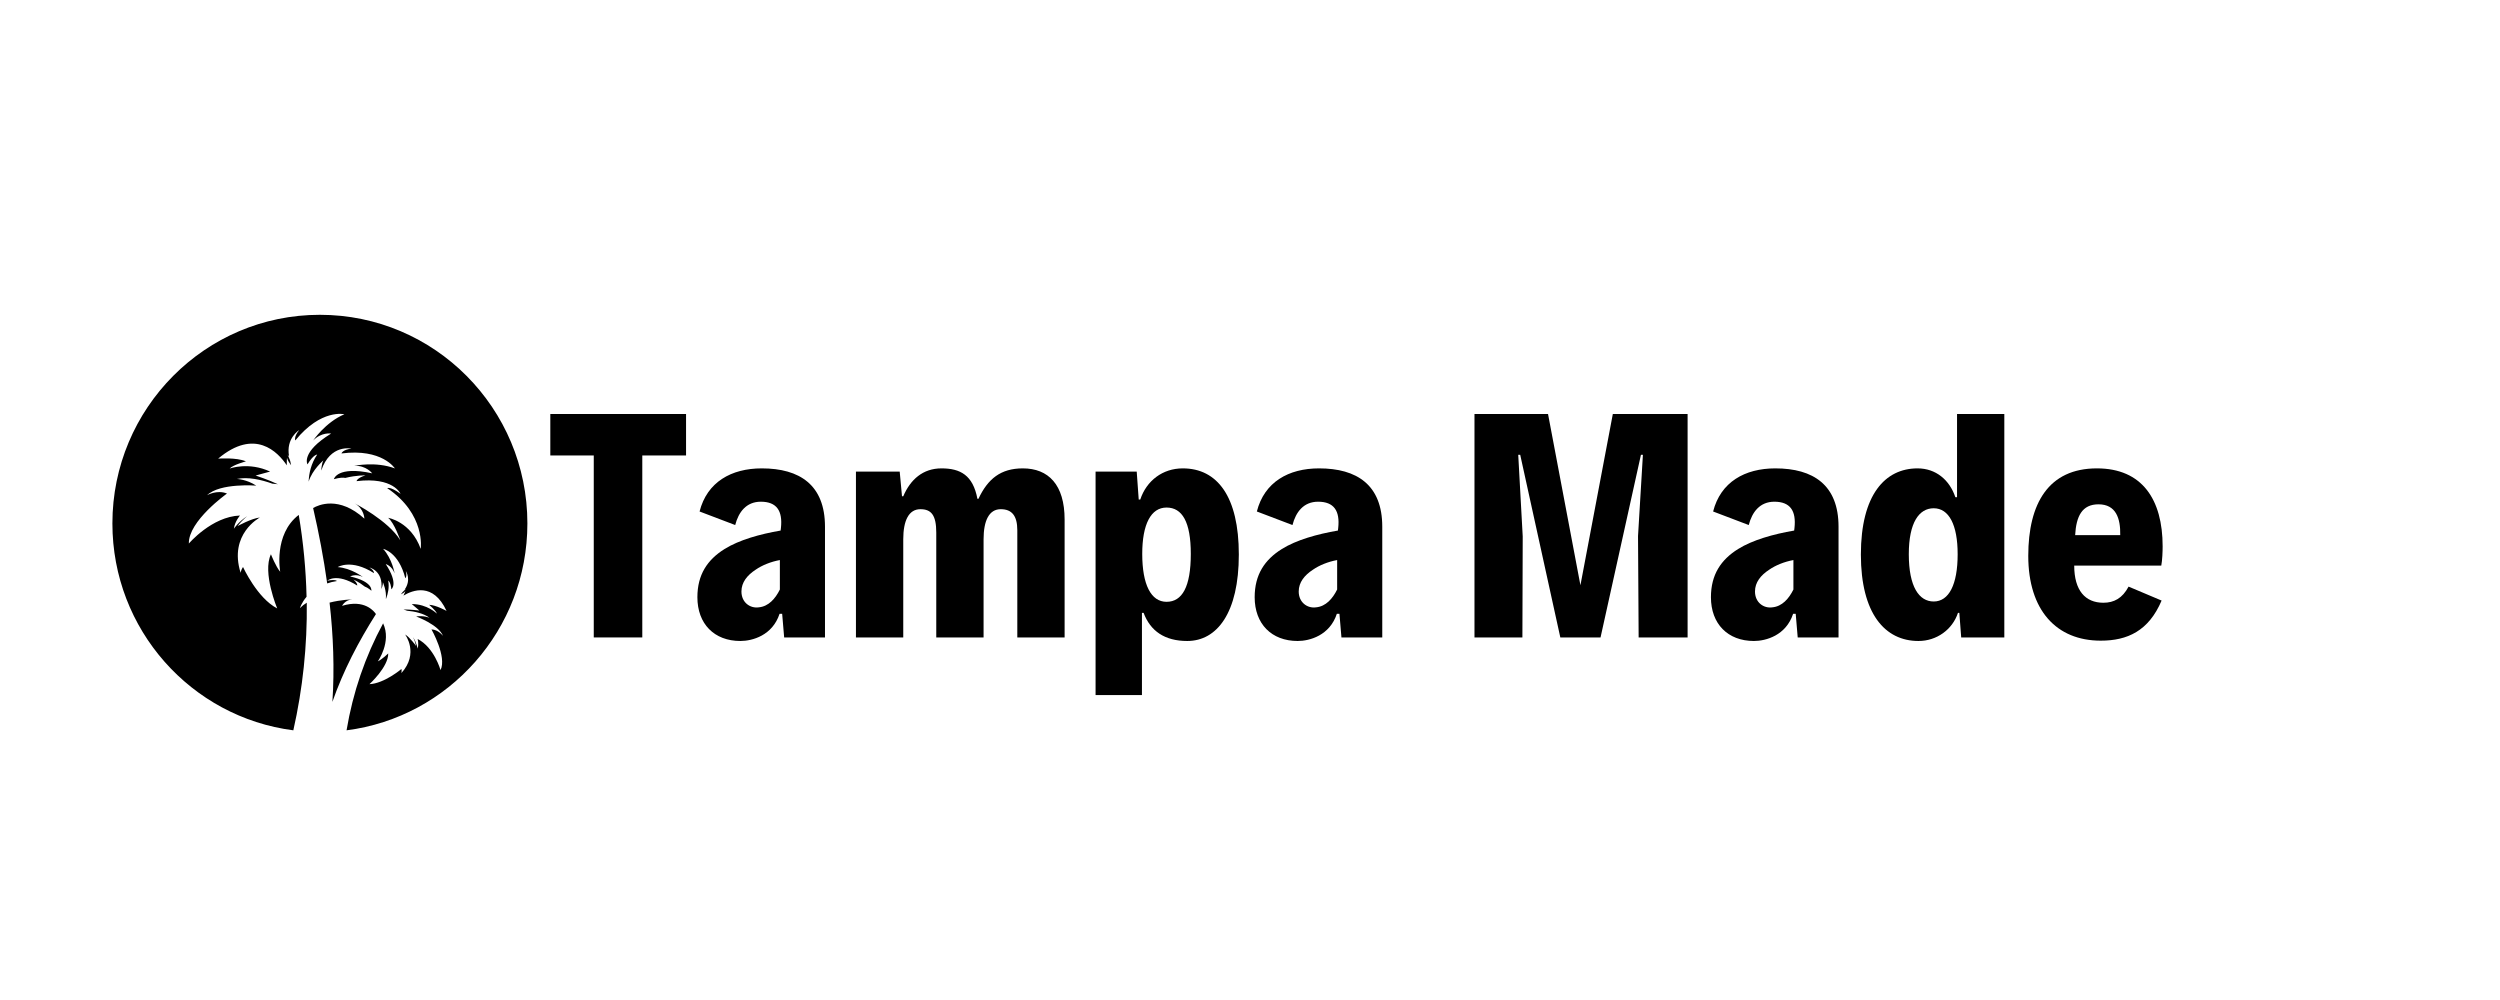 <svg xmlns="http://www.w3.org/2000/svg" xmlns:xlink="http://www.w3.org/1999/xlink" contentScriptType="text/ecmascript" width="93.75" viewBox="0 0 93.75 37.5" height="37.5" version="1.0"><defs><g id="b"><path d="M 1.75 0 L 3.57 0 L 3.57 -6.824 L 5.211 -6.824 L 5.211 -8.379 L 0.121 -8.379 L 0.121 -6.824 L 1.75 -6.824 Z M 1.75 0"/></g><g id="c"><path d="M 2.719 -6.34 C 1.578 -6.34 0.668 -5.828 0.387 -4.723 L 1.723 -4.215 C 1.848 -4.699 2.137 -5.09 2.684 -5.09 C 3.277 -5.09 3.508 -4.75 3.438 -4.105 L 3.426 -4.008 C 2.648 -3.875 1.871 -3.656 1.324 -3.316 C 0.68 -2.914 0.305 -2.355 0.305 -1.508 C 0.305 -0.512 0.934 0.133 1.918 0.133 C 2.367 0.133 3.121 -0.074 3.387 -0.887 L 3.484 -0.887 L 3.559 0 L 5.09 0 L 5.09 -4.152 C 5.09 -5.719 4.141 -6.34 2.719 -6.34 Z M 2.609 -1.129 C 2.281 -1.082 1.957 -1.312 1.957 -1.723 C 1.957 -2.066 2.172 -2.332 2.488 -2.539 C 2.73 -2.707 3.059 -2.84 3.398 -2.902 L 3.398 -1.797 C 3.23 -1.457 2.977 -1.164 2.609 -1.129 Z M 2.609 -1.129"/></g><g id="d"><path d="M 0.605 0 L 2.379 0 L 2.379 -3.68 C 2.379 -4.383 2.586 -4.809 3.023 -4.809 C 3.426 -4.809 3.617 -4.59 3.617 -3.934 L 3.617 0 L 5.391 0 L 5.391 -3.68 C 5.391 -4.383 5.598 -4.809 6.035 -4.809 C 6.449 -4.809 6.656 -4.566 6.656 -4.02 L 6.656 0 L 8.43 0 L 8.43 -4.422 C 8.43 -5.73 7.82 -6.34 6.863 -6.34 C 6.035 -6.34 5.551 -5.949 5.199 -5.199 L 5.16 -5.199 C 4.992 -6.086 4.52 -6.34 3.812 -6.34 C 3.121 -6.34 2.648 -5.926 2.379 -5.293 L 2.332 -5.293 L 2.246 -6.219 L 0.605 -6.219 Z M 0.605 0"/></g><g id="e"><path d="M 0.605 2.16 L 2.344 2.16 L 2.344 -0.922 L 2.406 -0.922 C 2.66 -0.242 3.195 0.133 4.043 0.133 C 5.16 0.133 5.977 -0.922 5.977 -3.109 C 5.977 -5.281 5.172 -6.34 3.875 -6.34 C 3.121 -6.34 2.516 -5.879 2.281 -5.172 L 2.223 -5.172 L 2.148 -6.219 L 0.605 -6.219 Z M 3.266 -1.336 C 2.684 -1.336 2.355 -1.98 2.355 -3.133 C 2.355 -4.25 2.684 -4.871 3.266 -4.871 C 3.852 -4.871 4.176 -4.336 4.176 -3.133 C 4.176 -1.895 3.852 -1.336 3.266 -1.336 Z M 3.266 -1.336"/></g><g id="g"><path d="M 0.582 0 L 2.379 0 L 2.391 -3.789 L 2.223 -6.848 L 2.297 -6.848 L 3.801 0 L 5.309 0 L 6.824 -6.848 L 6.898 -6.848 L 6.715 -3.801 L 6.738 0 L 8.574 0 L 8.574 -8.379 L 5.77 -8.379 L 4.555 -1.957 L 3.34 -8.379 L 0.582 -8.379 Z M 0.582 0"/></g><g id="h"><path d="M 3.887 -8.379 L 3.887 -5.258 L 3.824 -5.258 C 3.605 -5.914 3.086 -6.34 2.406 -6.34 C 1.191 -6.34 0.281 -5.355 0.281 -3.109 C 0.281 -0.898 1.18 0.133 2.441 0.133 C 3.121 0.133 3.715 -0.293 3.922 -0.922 L 3.973 -0.922 L 4.043 0 L 5.66 0 L 5.66 -8.379 Z M 3.012 -1.348 C 2.465 -1.348 2.078 -1.895 2.078 -3.121 C 2.078 -4.312 2.465 -4.844 3.012 -4.844 C 3.582 -4.844 3.91 -4.227 3.91 -3.121 C 3.91 -1.98 3.582 -1.348 3.012 -1.348 Z M 3.012 -1.348"/></g><g id="i"><path d="M 3.109 -1.301 C 2.43 -1.301 2.016 -1.762 2.016 -2.695 L 5.281 -2.695 C 5.32 -2.891 5.332 -3.23 5.332 -3.414 C 5.332 -5.172 4.566 -6.34 2.867 -6.34 C 1.055 -6.34 0.293 -5.027 0.293 -3.059 C 0.293 -1.02 1.348 0.121 3.012 0.121 C 4.008 0.121 4.809 -0.242 5.293 -1.383 L 4.055 -1.906 C 3.824 -1.469 3.508 -1.301 3.109 -1.301 Z M 2.926 -4.992 C 3.582 -4.992 3.754 -4.469 3.742 -3.836 L 2.051 -3.836 C 2.09 -4.543 2.309 -4.992 2.926 -4.992 Z M 2.926 -4.992"/></g><clipPath id="a"><path d="M 4.203 11.805 L 19.789 11.805 L 19.789 27.387 L 4.203 27.387 Z M 4.203 11.805"/></clipPath></defs><g clip-path="url(#a)"><path d="M 11.996 11.805 C 7.699 11.805 4.215 15.309 4.215 19.629 C 4.215 23.609 7.172 26.895 11 27.387 C 11.355 25.812 11.523 24.215 11.504 22.602 C 11.418 22.652 11.332 22.719 11.246 22.805 C 11.246 22.805 11.305 22.605 11.496 22.379 C 11.473 21.359 11.375 20.336 11.203 19.309 C 10.246 20.043 10.508 21.441 10.508 21.441 C 10.344 21.254 10.16 20.785 10.16 20.785 C 9.832 21.469 10.395 22.816 10.395 22.816 C 9.645 22.43 9.113 21.262 9.113 21.262 C 9.039 21.367 9.023 21.48 9.023 21.48 C 8.566 20.023 9.746 19.406 9.746 19.406 C 9.434 19.438 8.906 19.73 8.906 19.73 C 9.02 19.582 9.145 19.461 9.27 19.355 C 8.934 19.574 8.77 19.828 8.77 19.828 C 8.809 19.543 9 19.332 9 19.332 C 7.941 19.371 7.082 20.383 7.082 20.383 C 7.059 19.539 8.512 18.508 8.512 18.508 C 8.141 18.355 7.766 18.57 7.766 18.57 C 8.25 18.102 9.609 18.211 9.609 18.211 C 9.246 17.973 8.883 17.961 8.883 17.961 C 9.297 17.875 9.797 17.988 10.211 18.137 C 10.324 18.145 10.422 18.16 10.422 18.16 C 10.102 18.004 9.586 17.832 9.586 17.832 L 10.129 17.684 C 9.324 17.309 8.613 17.57 8.613 17.57 C 8.738 17.43 9.223 17.301 9.223 17.301 C 8.859 17.145 8.18 17.199 8.18 17.199 C 9.555 16.043 10.418 16.945 10.754 17.449 C 10.75 17.285 10.762 17.168 10.762 17.168 C 10.785 17.266 10.867 17.383 10.918 17.449 C 10.91 17.398 10.898 17.348 10.887 17.305 C 10.879 17.285 10.875 17.266 10.871 17.25 C 10.828 17.129 10.781 17.047 10.781 17.047 C 10.801 17.066 10.82 17.09 10.84 17.113 C 10.715 16.43 11.219 16.129 11.219 16.129 C 11.008 16.391 11.074 16.516 11.074 16.516 C 12.047 15.32 12.914 15.535 12.914 15.535 C 12.203 15.836 11.742 16.52 11.742 16.52 C 12.055 16.195 12.418 16.258 12.418 16.258 C 11.266 16.965 11.531 17.414 11.531 17.414 C 11.758 17.035 11.895 17.047 11.895 17.047 C 11.664 17.383 11.586 17.754 11.574 18.062 C 11.711 17.613 12.129 17.262 12.129 17.262 C 12.055 17.391 12.047 17.645 12.047 17.645 C 12.387 16.641 13.176 16.824 13.176 16.824 C 12.844 16.863 12.805 17.004 12.805 17.004 C 14.332 16.809 14.809 17.566 14.809 17.566 C 14.086 17.293 13.289 17.469 13.289 17.469 C 13.734 17.449 13.957 17.75 13.957 17.75 C 12.637 17.461 12.52 17.969 12.52 17.969 C 12.742 17.906 12.871 17.906 12.949 17.922 C 13.375 17.816 13.703 17.828 13.703 17.828 C 13.383 17.926 13.371 18.043 13.371 18.043 C 14.758 17.875 15.02 18.52 15.02 18.52 C 14.625 18.23 14.52 18.305 14.52 18.305 C 15.973 19.281 15.777 20.582 15.777 20.582 C 15.406 19.559 14.555 19.418 14.555 19.418 C 14.789 19.609 15.012 20.262 15.012 20.262 C 14.559 19.516 13.297 18.875 13.297 18.875 C 13.66 19.078 13.664 19.449 13.664 19.449 C 12.707 18.582 11.934 18.938 11.742 19.051 C 11.957 19.984 12.137 20.926 12.27 21.879 C 12.379 21.84 12.5 21.809 12.633 21.789 C 12.633 21.789 12.594 21.715 12.273 21.777 C 12.273 21.777 12.609 21.465 13.395 21.957 C 13.395 21.957 13.422 21.883 13.254 21.734 C 13.254 21.734 13.457 21.82 13.684 22 C 13.73 22.016 13.809 22.051 13.926 22.152 C 13.926 22.152 14 21.812 13.129 21.617 C 13.129 21.617 13.344 21.5 13.605 21.637 C 13.605 21.637 13.176 21.305 12.664 21.266 C 12.664 21.266 13.164 20.945 14.023 21.492 C 14.023 21.492 14.043 21.398 13.852 21.281 C 13.852 21.281 14.379 21.395 14.301 22.09 C 14.301 22.09 14.367 21.938 14.359 21.836 C 14.359 21.836 14.504 22.152 14.469 22.457 C 14.473 22.453 14.477 22.449 14.48 22.445 C 14.551 22.258 14.602 22.027 14.559 21.773 C 14.559 21.773 14.645 21.805 14.676 22.098 C 14.676 22.098 14.957 21.902 14.465 21.152 C 14.465 21.152 14.699 21.219 14.797 21.5 C 14.797 21.5 14.711 20.961 14.367 20.582 C 14.367 20.582 14.949 20.695 15.199 21.684 C 15.199 21.684 15.273 21.629 15.219 21.414 C 15.219 21.414 15.438 21.738 15.172 22.113 C 15.191 22.105 15.207 22.094 15.227 22.086 C 15.227 22.086 15.113 22.168 15.031 22.289 C 15.082 22.266 15.164 22.219 15.203 22.164 C 15.203 22.164 15.18 22.238 15.129 22.336 C 15.473 22.129 16.242 21.828 16.746 22.91 C 16.746 22.91 16.352 22.688 16.09 22.68 C 16.09 22.68 16.348 22.891 16.383 23.012 C 16.383 23.012 16.027 22.652 15.441 22.652 L 15.727 22.895 C 15.727 22.895 15.367 22.852 15.133 22.855 C 15.133 22.855 15.195 22.875 15.266 22.902 C 15.555 22.93 15.887 23 16.109 23.168 C 16.109 23.168 15.891 23.074 15.605 23.117 C 15.605 23.117 16.453 23.43 16.613 23.848 C 16.613 23.848 16.445 23.613 16.18 23.602 C 16.18 23.602 16.766 24.629 16.52 25.129 C 16.52 25.129 16.285 24.281 15.66 23.961 C 15.66 23.961 15.715 24.141 15.66 24.324 C 15.66 24.324 15.633 24.125 15.492 23.895 C 15.539 23.996 15.578 24.105 15.605 24.227 C 15.605 24.227 15.371 23.898 15.191 23.793 C 15.191 23.793 15.727 24.496 15.051 25.242 C 15.051 25.242 15.07 25.172 15.055 25.086 C 15.055 25.086 14.41 25.633 13.855 25.656 C 13.855 25.656 14.566 25.008 14.559 24.504 C 14.559 24.504 14.32 24.734 14.168 24.801 C 14.168 24.801 14.691 24.07 14.367 23.375 C 13.695 24.617 13.234 25.961 12.996 27.387 C 16.824 26.895 19.777 23.609 19.777 19.629 C 19.777 15.309 16.293 11.805 11.996 11.805"/></g><path d="M 14.098 23.027 C 14.027 22.922 13.668 22.461 12.828 22.719 C 12.828 22.719 12.938 22.496 13.207 22.477 C 13.207 22.477 12.785 22.488 12.359 22.598 C 12.5 23.836 12.547 25.078 12.465 26.32 C 12.875 25.145 13.449 24.051 14.098 23.027"/><g><use x="20.516" y="23.904" xmlns:xlink="http://www.w3.org/1999/xlink" xlink:href="#b" xlink:type="simple" xlink:actuate="onLoad" xlink:show="embed"/></g><g><use x="25.847" y="23.904" xmlns:xlink="http://www.w3.org/1999/xlink" xlink:href="#c" xlink:type="simple" xlink:actuate="onLoad" xlink:show="embed"/></g><g><use x="31.493" y="23.904" xmlns:xlink="http://www.w3.org/1999/xlink" xlink:href="#d" xlink:type="simple" xlink:actuate="onLoad" xlink:show="embed"/></g><g><use x="40.479" y="23.904" xmlns:xlink="http://www.w3.org/1999/xlink" xlink:href="#e" xlink:type="simple" xlink:actuate="onLoad" xlink:show="embed"/></g><g><use x="46.745" y="23.904" xmlns:xlink="http://www.w3.org/1999/xlink" xlink:href="#c" xlink:type="simple" xlink:actuate="onLoad" xlink:show="embed"/></g><g><use x="52.392" y="23.904" xmlns:xlink="http://www.w3.org/1999/xlink" xlink:href="#f" xlink:type="simple" xlink:actuate="onLoad" xlink:show="embed"/></g><g><use x="54.711" y="23.904" xmlns:xlink="http://www.w3.org/1999/xlink" xlink:href="#g" xlink:type="simple" xlink:actuate="onLoad" xlink:show="embed"/></g><g><use x="63.855" y="23.904" xmlns:xlink="http://www.w3.org/1999/xlink" xlink:href="#c" xlink:type="simple" xlink:actuate="onLoad" xlink:show="embed"/></g><g><use x="69.502" y="23.904" xmlns:xlink="http://www.w3.org/1999/xlink" xlink:href="#h" xlink:type="simple" xlink:actuate="onLoad" xlink:show="embed"/></g><g><use x="75.767" y="23.904" xmlns:xlink="http://www.w3.org/1999/xlink" xlink:href="#i" xlink:type="simple" xlink:actuate="onLoad" xlink:show="embed"/></g></svg>